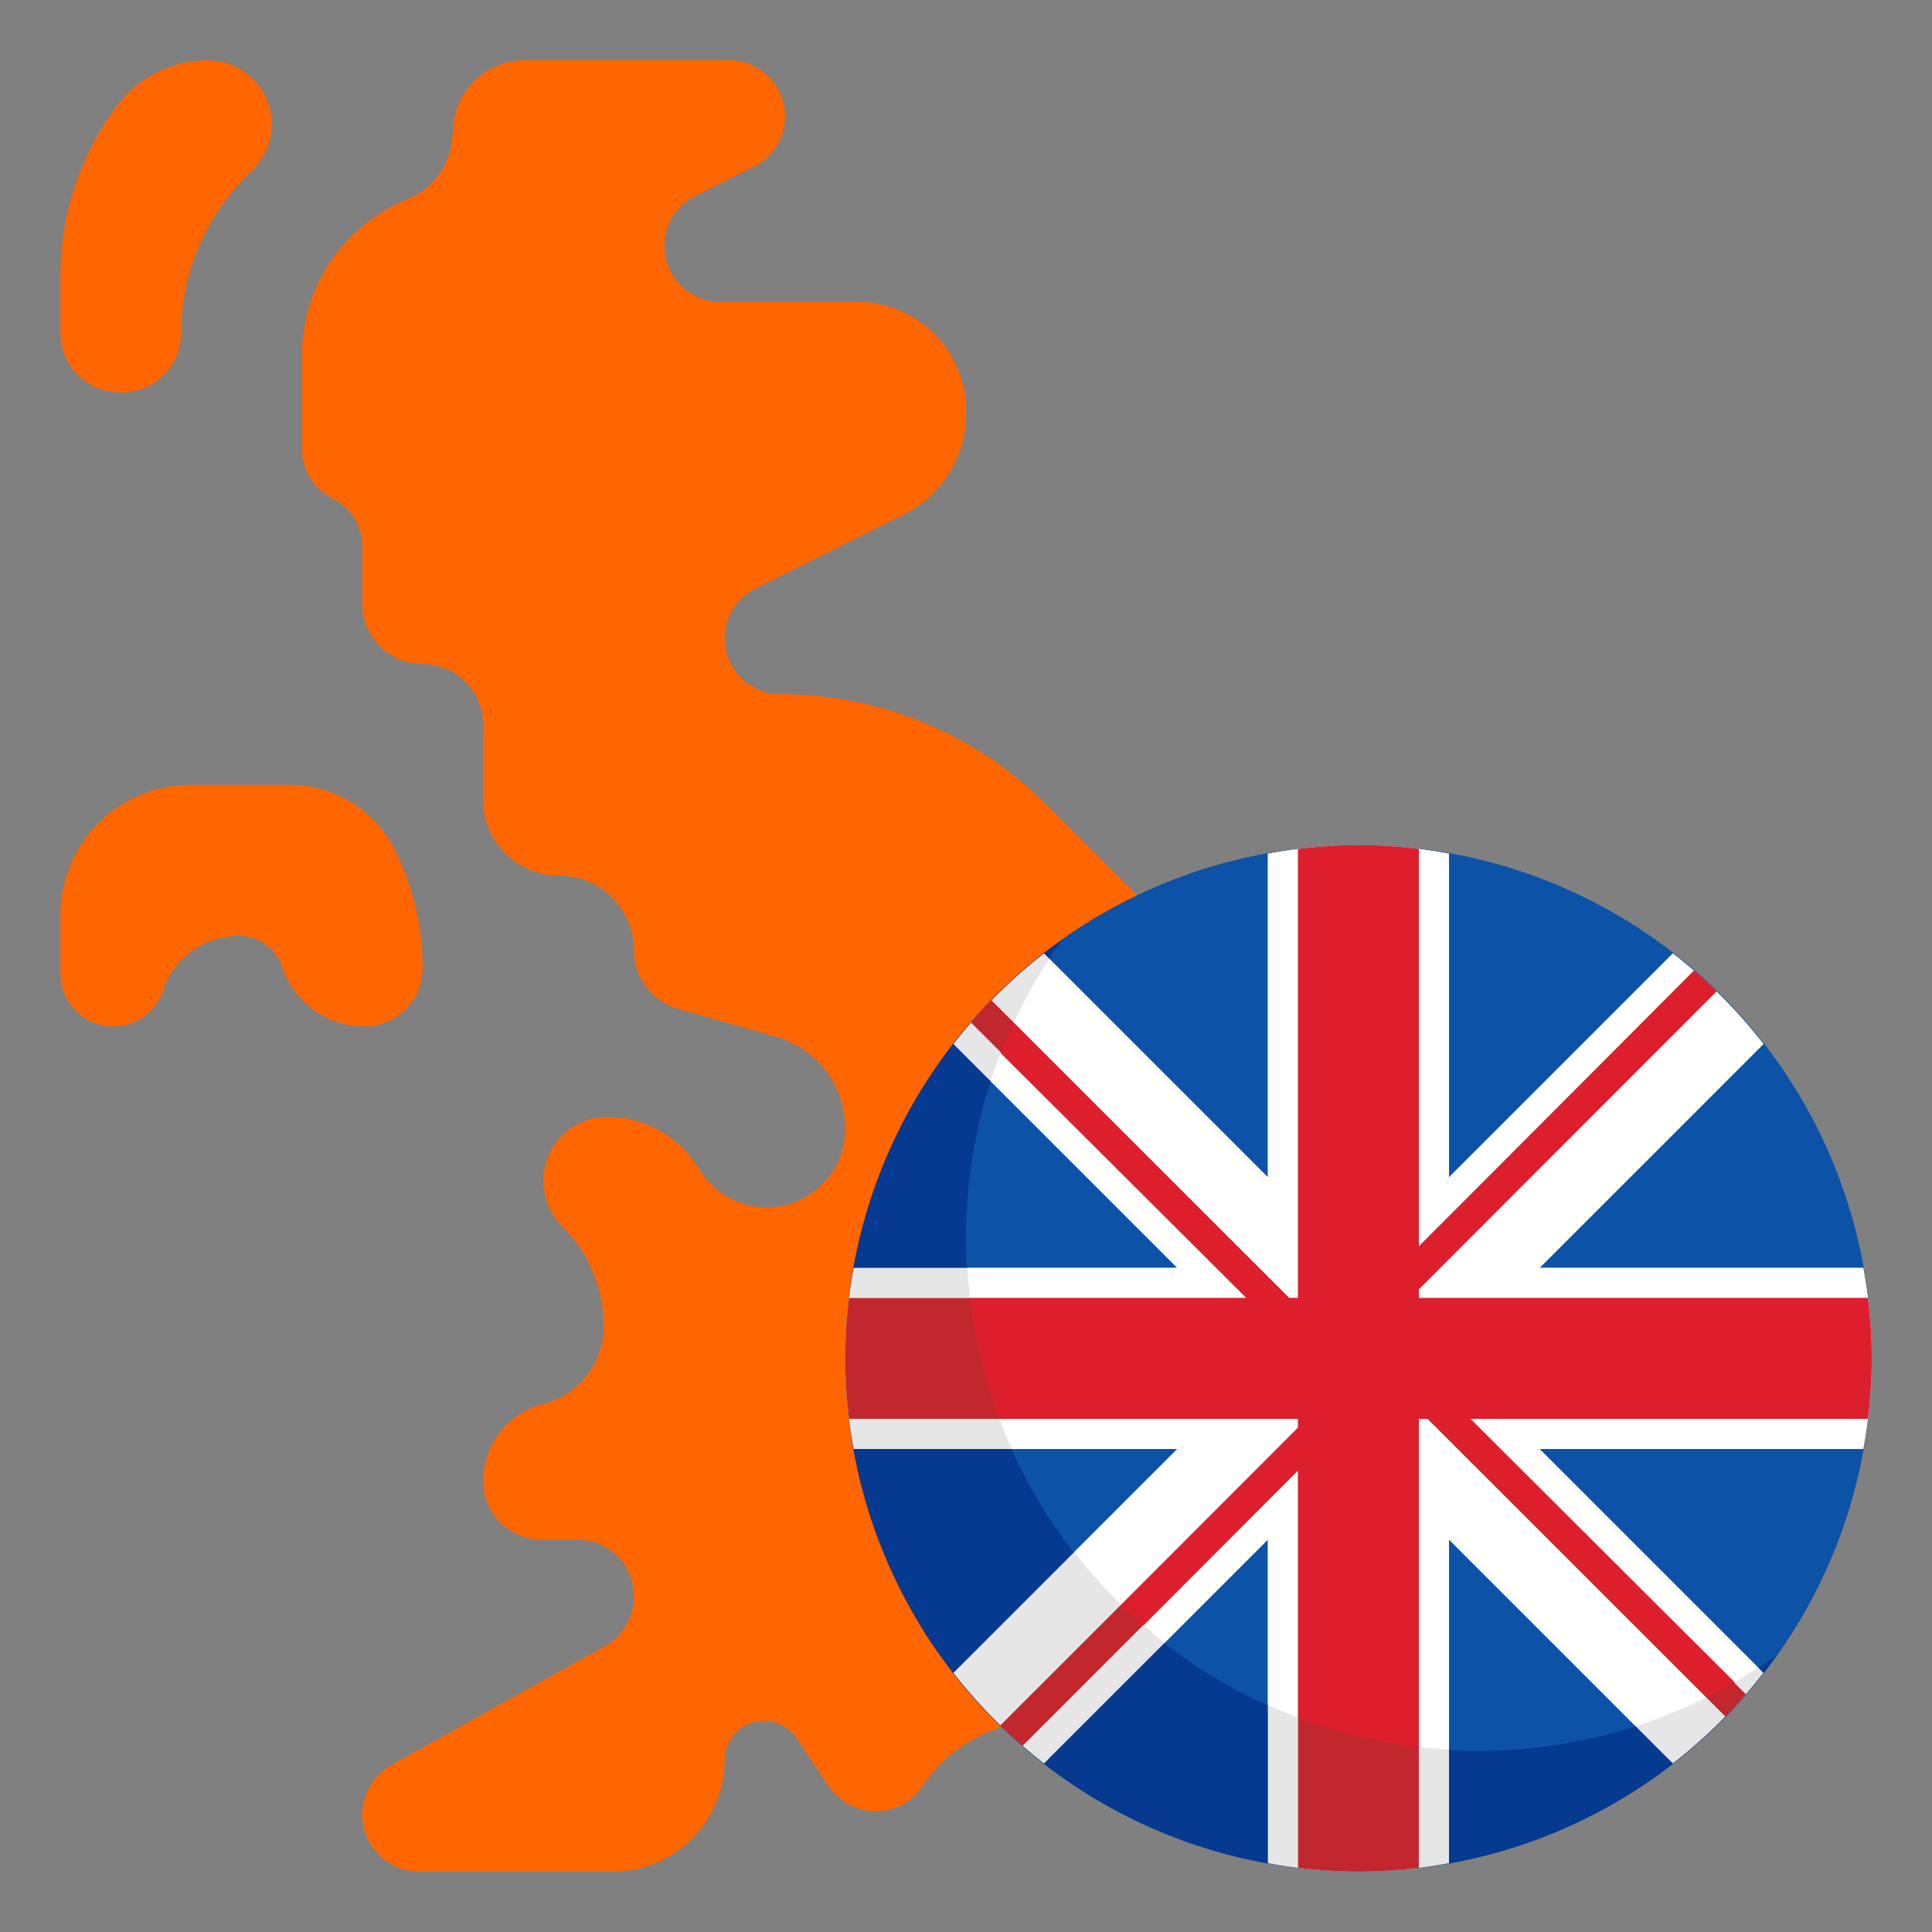 <svg xmlns="http://www.w3.org/2000/svg" version="1.1" xmlns:xlink="http://www.w3.org/1999/xlink" xmlns:svgjs="http://svgjs.com/svgjs" width="512" height="512" x="0" y="0" viewBox="0 0 64 64" style="enable-background:new 0 0 512 512" xml:space="preserve" class=""><rect x="0" y="0" width="64" height="64" fill="#808080" stroke="none"/><g><g data-name="Layer 22"><path d="M18.5 29a2.5 2.5 0 0 1-2.5-2.5V24a2 2 0 0 0-2-2 2 2 0 0 1-2-2v-1.882a1.808 1.808 0 0 0-1-1.618 1.808 1.808 0 0 1-1-1.618V11.77a5.567 5.567 0 0 1 3.5-5.17A2.385 2.385 0 0 0 15 4.385 2.385 2.385 0 0 1 17.385 2h6.761A1.854 1.854 0 0 1 26 3.854a1.854 1.854 0 0 1-1.025 1.658l-1.95.976A1.854 1.854 0 0 0 22 8.146 1.854 1.854 0 0 0 23.854 10h4.523A3.623 3.623 0 0 1 32 13.623v.071a3.708 3.708 0 0 1-2.048 3.33l-4.927 2.464A1.854 1.854 0 0 0 24 21.146 1.854 1.854 0 0 0 25.854 23a12.424 12.424 0 0 1 8.785 3.639l3.547 3.547A13.022 13.022 0 0 1 42 39.394 2.606 2.606 0 0 0 44.606 42 3.4 3.4 0 0 1 48 45.394a4.87 4.87 0 0 1-2.168 4.051A1.869 1.869 0 0 0 45 51a1.869 1.869 0 0 0 .832 1.555l.955.636A2.725 2.725 0 0 1 48 55.458a2.723 2.723 0 0 1-1.322 2.335l-1.6.963A8.734 8.734 0 0 1 40.581 60a2.194 2.194 0 0 1-2.081-1.5 2.194 2.194 0 0 0-2.081-1.5h-1.813a4.87 4.87 0 0 0-4.051 2.168A1.869 1.869 0 0 1 29 60a1.869 1.869 0 0 1-1.555-.832l-1.058-1.588A1.305 1.305 0 0 0 25.3 57a1.3 1.3 0 0 0-1.3 1.3 3.7 3.7 0 0 1-3.7 3.7h-6.411A1.889 1.889 0 0 1 12 60.111a1.889 1.889 0 0 1 .971-1.651l7.058-3.92A1.889 1.889 0 0 0 21 52.889 1.889 1.889 0 0 0 19.111 51h-1.184A1.927 1.927 0 0 1 16 49.073a2.656 2.656 0 0 1 2.011-2.573A2.625 2.625 0 0 0 20 43.95a4.707 4.707 0 0 0-1.379-3.329 2.12 2.12 0 0 1-.621-1.5A2.122 2.122 0 0 1 20.121 37a3.512 3.512 0 0 1 2.921 1.563l.184.277A2.606 2.606 0 0 0 25.394 40 2.606 2.606 0 0 0 28 37.394a3.176 3.176 0 0 0-2.3-3.052l-3.256-.93A1.989 1.989 0 0 1 21 31.5a2.5 2.5 0 0 0-2.5-2.5Z" style="" fill="#ff6600" data-original="#006837" class=""></path><path d="m46.787 53.191-.955-.636a1.869 1.869 0 0 1 0-3.11A4.87 4.87 0 0 0 48 45.394 3.4 3.4 0 0 0 44.606 42 2.606 2.606 0 0 1 42 39.394a13.022 13.022 0 0 0-3.814-9.208l-3.547-3.547A12.424 12.424 0 0 0 25.854 23a1.854 1.854 0 0 1-.829-3.512l2.009-1 2.918-1.459a3.69 3.69 0 0 0 1.941-2.471 3.763 3.763 0 0 0 .107-.864v-.071A3.623 3.623 0 0 0 28.377 10h-4.523a1.854 1.854 0 0 1-.829-3.512l1.95-.976c.021-.01.037-.028.058-.039A1.85 1.85 0 0 0 24.146 2h-6.761A2.385 2.385 0 0 0 15 4.385c0 .047-.018.09-.021.137A2.375 2.375 0 0 1 13.5 6.6c-.019.008-.037.02-.057.028A5.541 5.541 0 0 0 13 8.77v3.112a1.808 1.808 0 0 0 1 1.618 1.808 1.808 0 0 1 1 1.618V17a2 2 0 0 0 2 2 2 2 0 0 1 2 2v2.5a2.5 2.5 0 0 0 2.5 2.5 2.5 2.5 0 0 1 2.5 2.5 1.989 1.989 0 0 0 1.442 1.912l3.256.93A3.176 3.176 0 0 1 31 34.394 2.606 2.606 0 0 1 28.394 37a2.49 2.49 0 0 1-.431-.054 3.173 3.173 0 0 1 .037.448 2.605 2.605 0 0 1-4.773 1.446l-.185-.277A3.73 3.73 0 0 0 20.121 37a2.121 2.121 0 0 0-1.5 3.621A4.707 4.707 0 0 1 20 43.95v.062A2.617 2.617 0 0 1 19.007 46c0 .026-.007.051-.007.077A1.927 1.927 0 0 0 20.927 48h1.184a1.889 1.889 0 0 1 .918 3.54l-2.05 1.138a1.838 1.838 0 0 1 .021.211 1.889 1.889 0 0 1-.971 1.651l-5.008 2.782A1.883 1.883 0 0 0 16.889 59H23.3a3.671 3.671 0 0 0 .633-.064A3.671 3.671 0 0 0 24 58.3a1.294 1.294 0 0 1 2.289-.836A3.673 3.673 0 0 0 27 55.3a1.3 1.3 0 0 1 2.387-.723l1.058 1.588a1.869 1.869 0 0 0 3.11 0A4.87 4.87 0 0 1 37.606 54h1.813a2.194 2.194 0 0 1 2.081 1.5 2.194 2.194 0 0 0 2.081 1.5 8.723 8.723 0 0 0 4.372-1.183 2.691 2.691 0 0 0 .047-.359 2.725 2.725 0 0 0-1.213-2.267Z" style="" fill="#ff6600" data-original="#009245" class=""></path><circle cx="45" cy="45" r="17" style="" fill="#063990" data-original="#063990"></circle><path d="M45 28a16.906 16.906 0 0 0-9.844 3.156 16.983 16.983 0 0 0 23.688 23.688A16.983 16.983 0 0 0 45 28Z" style="" fill="#0c53a8" data-original="#0c53a8"></path><path d="M62 45a17.043 17.043 0 0 0-.28-3H51l7.416-7.416a17.1 17.1 0 0 0-3-3L48 39V28.28a16.211 16.211 0 0 0-6 0V39l-7.416-7.416a17.1 17.1 0 0 0-3 3L39 42H28.28a16.211 16.211 0 0 0 0 6H39l-7.416 7.416a17.1 17.1 0 0 0 3 3L42 51v10.72a16.211 16.211 0 0 0 6 0V51l7.416 7.416a17.1 17.1 0 0 0 3-3L51 48h10.72a17.043 17.043 0 0 0 .28-3Z" style="" fill="#e6e6e6" data-original="#e6e6e6"></path><path d="M58.416 34.584a17.1 17.1 0 0 0-3-3L48 39V28.28a16.326 16.326 0 0 0-6 0V39l-7.24-7.24a16.973 16.973 0 0 0-1.945 4.055L39 42h-6.95a16.907 16.907 0 0 0 1.47 6H39l-3.416 3.416a17.1 17.1 0 0 0 3 3L42 51v5.48a16.907 16.907 0 0 0 6 1.47V51l6.185 6.185a16.973 16.973 0 0 0 4.055-1.945L51 48h10.724a16.326 16.326 0 0 0 0-6H51Z" style="" fill="#ffffff" data-original="#ffffff"></path><path d="m47 42.707 9.867-9.867a17.485 17.485 0 0 0-.74-.674L47 41.293V28.128a15.689 15.689 0 0 0-4 0V43h-.293l-9.867-9.867c-.233.239-.455.488-.674.74L41.293 43H28.128a15.689 15.689 0 0 0 0 4H43v.293l-9.867 9.867c.239.233.488.455.74.674L43 48.707v13.165a15.689 15.689 0 0 0 4 0V47h.293l9.867 9.867c.233-.239.455-.488.674-.74L48.707 47h13.165a15.689 15.689 0 0 0 0-4H47Z" style="" fill="#c1272d" data-original="#c1272d"></path><path d="M3.743 34A1.742 1.742 0 0 0 5.4 32.808 2.645 2.645 0 0 1 7.906 31a1.518 1.518 0 0 1 1.44 1.038A2.869 2.869 0 0 0 12.068 34 1.932 1.932 0 0 0 14 32.068a8.766 8.766 0 0 0-.925-3.918A3.89 3.89 0 0 0 9.6 26H6.3a4.3 4.3 0 0 0-2.387.723A4.3 4.3 0 0 0 2 30.3v1.954A1.744 1.744 0 0 0 3.743 34ZM3.97 13h.06A1.97 1.97 0 0 0 6 11.03a7.316 7.316 0 0 1 2.142-5.172l.237-.237A2.12 2.12 0 0 0 9 4.121 2.122 2.122 0 0 0 6.879 2a3.757 3.757 0 0 0-3.006 1.5A9.361 9.361 0 0 0 2 9.121v1.909A1.97 1.97 0 0 0 3.97 13Z" style="" fill="#ff6600" data-original="#006837" class=""></path><path d="m47 42.707 9.852-9.882c-.24-.232-.489-.454-.741-.673L47 41.293V28.128A17.138 17.138 0 0 0 45 28a16.92 16.92 0 0 0-2 .131V43h-.293l-9.131-9.1c-.15.325-.292.654-.423.99l8.14 8.11h-9.165a16.821 16.821 0 0 0 .982 4H43v.293l-5.858 5.876c.239.233.488.454.74.673L43 48.707v8.183a16.821 16.821 0 0 0 4 .982V47h.293l9.249 9.221c.312-.155.616-.325.916-.5L48.707 47h13.162A16.92 16.92 0 0 0 62 45a17.138 17.138 0 0 0-.128-2H47Z" style="" fill="#dd1f2d" data-original="#dd1f2d"></path></g></g></svg>